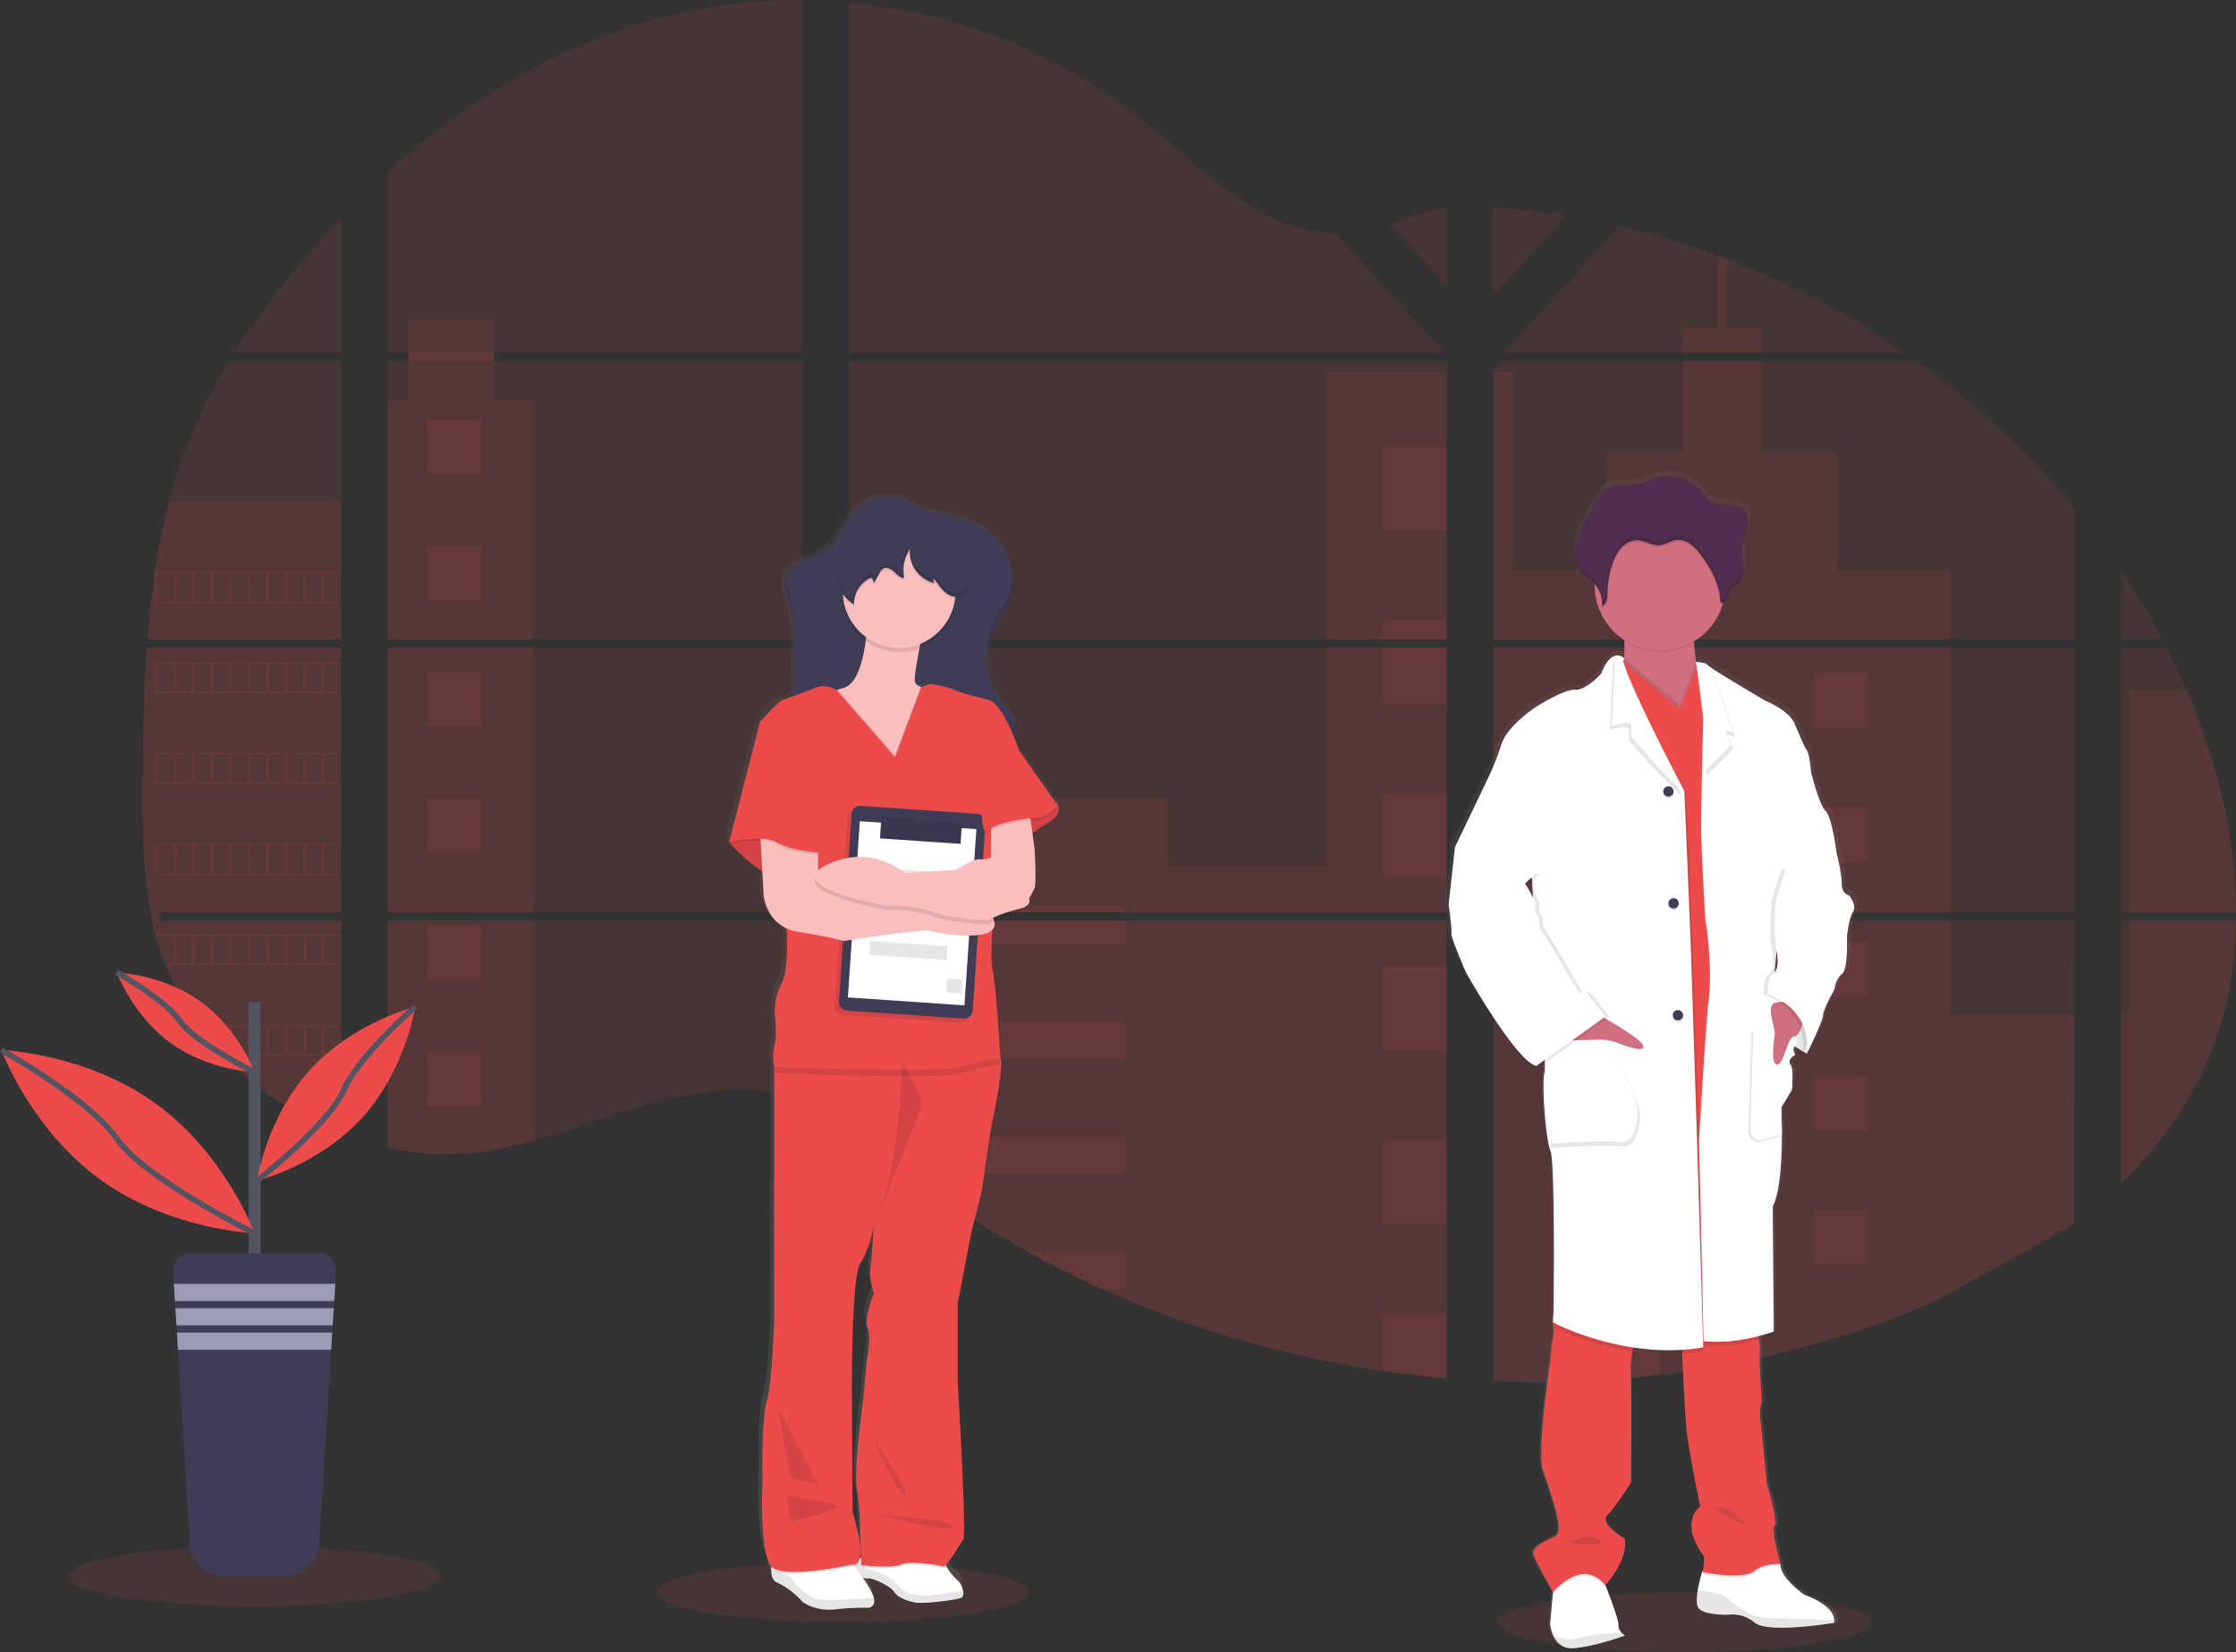 <svg xmlns="http://www.w3.org/2000/svg" xmlns:xlink="http://www.w3.org/1999/xlink" width="786.718" height="581.272" viewBox="0 0 786.718 581.272">
  <rect x="0" y="0" width="786.718" height="581.272" fill="#333333" stroke="none"/>
  <defs>
    <linearGradient id="linear-gradient" x1="0.5" y1="1" x2="0.5" gradientUnits="objectBoundingBox">
      <stop offset="0" stop-color="gray" stop-opacity="0.251"/>
      <stop offset="0.54" stop-color="gray" stop-opacity="0.122"/>
      <stop offset="1" stop-color="gray" stop-opacity="0.102"/>
    </linearGradient>
    <linearGradient id="linear-gradient-2" x1="0.5" y1="1" x2="0.5" y2="0" xlink:href="#linear-gradient"/>
  </defs>
  <g id="Group_30" data-name="Group 30" transform="translate(-990.282 -362.595)">
    <g id="undraw_doctors_hwty" transform="translate(990.277 362.592)">
      <path id="Path_151" data-name="Path 151" d="M91.685,356.76h68.362v93.186H96.683c-.162.963-.323,1.92-.505,2.883h63.869v75.139a.96.96,0,0,1-.317-.121q-2.695-1.071-5.389-2.27c-.384-.175-.761-.357-1.152-.525q-2.695-1.273-5.389-2.695c-.626-.33-1.253-.674-1.866-1.024a112.117,112.117,0,0,1-26.879-20.924c-.236-.222-.451-.465-.674-.674-1.091-1.186-2.162-2.385-3.2-3.611-.391-.451-.768-.909-1.152-1.347-1.226-1.5-2.412-3.045-3.557-4.6-.175-.236-.337-.465-.505-.674a99.511,99.511,0,0,1-11.587-20.951c-.094-.222-.182-.465-.269-.674-.93-2.358-1.772-4.749-2.5-7.188-.31-1.017-.613-2.021-.869-3.079-.094-.3-.168-.613-.249-.916-3.786-14.921-4.224-30.429-4.224-45.862v-5.389q.081-9.451.222-18.883.054-2.425.1-4.871.141-6.191.4-12.409c.04-1.145.094-2.3.155-3.436q.04-.99.1-1.981Q91.435,360.29,91.685,356.76Z" transform="translate(-40.044 -128.93)" fill="#ec4b4b" opacity="0.1"/>
      <path id="Path_152" data-name="Path 152" d="M175.682,179.785h-37.5a285.46,285.46,0,0,1,19.947-27.445c5.578-6.844,11.452-13.513,17.555-19.94Z" transform="translate(-55.68 -55.71)" fill="#ec4b4b" opacity="0.1"/>
      <path id="Path_153" data-name="Path 153" d="M160.837,207v98H92.69c0-.283.04-.573.067-.855.061-.775.121-1.543.189-2.317.067-.9.155-1.805.243-2.695s.175-1.967.283-2.944.2-1.967.3-2.944.216-1.954.337-2.924.229-1.954.364-2.924c.1-.8.2-1.61.317-2.418.155-1.138.317-2.277.485-3.409a3.243,3.243,0,0,1,.081-.512,235.059,235.059,0,0,1,5.012-24.6,182.161,182.161,0,0,1,8.454-24.925A187.185,187.185,0,0,1,121.543,207Z" transform="translate(-40.834 -80.056)" fill="#ec4b4b" opacity="0.1"/>
      <path id="Path_154" data-name="Path 154" d="M218.09,246.39v93.186H364.111V246.39Zm0,96.07v80.03c.835.168,1.657.337,2.486.478,1.112.216,2.23.411,3.368.579l.674.094c.445.074.9.135,1.347.189,1.125.162,2.25.283,3.368.391.525.054,1.071.094,1.6.141l1.3.094h0c.707.054,1.408.094,2.109.121.431,0,.862.034,1.3.047s.674,0,1.024,0h3.746c.579,0,1.159,0,1.731-.054h.034a10.3,10.3,0,0,0,1.206-.047,2.946,2.946,0,0,0,.344,0,8.124,8.124,0,0,0,1-.04,1.407,1.407,0,0,1,.229,0c.748-.047,1.5-.108,2.263-.175s1.482-.148,2.243-.229l1.529-.189a134.15,134.15,0,0,0,18.492-3.934c13.628-3.8,26.946-9.115,40.567-13,17.6-5.019,37.051-7.491,54.054-1.381V342.46ZM364.111,142.634V18.574a187.633,187.633,0,0,0-47.439,5.558C279.7,33.422,246.491,53.571,218.09,79.3v63.323h7.35V145.5h-7.35v98H364.111v-98H255.5v-2.883Zm187.6-41.908a60.45,60.45,0,0,1-26.475-7.693c-15.723-8.549-28.293-21.766-42.332-32.908C453.734,36.9,417.558,22.886,380.447,19.41V142.634H588.882l.519-.546Zm18.99-3.368,20.135,22.1V91.545c-6.777.856-12.678,2.843-20.135,5.787Zm20.135,345v-99.9H547.9c-.108-.424-.229-.856-.364-1.287.128.431.243.862.357,1.287H380.447V414.7c1.59,1.179,3.159,2.425,4.716,3.678h0q2.519,2.061,5.005,4.17l1.671,1.381c.8.674,1.617,1.347,2.425,1.987q2.432,1.96,4.9,3.88,1.233.97,2.479,1.906a338.234,338.234,0,0,0,41.524,27.155c3.247,1.812,6.528,3.557,9.829,5.261q3.294,1.7,6.635,3.328,5.012,2.445,10.1,4.716h0a370.913,370.913,0,0,0,98.353,28.644q11.3,1.664,22.709,2.627V442.349h.674ZM380.447,145.5v98H590.835v-98Zm0,100.873v93.2H590.835V246.39ZM607.165,91.41V122.6l25.693-28.206Q620.085,92.286,607.165,91.41Zm0,154.98v93.186H811.786V246.39Zm203.9,203.362.721-107.293H607.165V504.52a368.7,368.7,0,0,0,39.543-.478h.229q9.431-.606,18.775-1.725h.141a345.241,345.241,0,0,0,96.487-25.774M851.262,261.7q-1.165-2.695-2.391-5.389c-1.522-3.368-3.126-6.642-4.783-9.909H828.123v93.18h40.359C868.447,313.183,861.765,286.237,851.262,261.7Zm-23.14,80.764v92.29a132.064,132.064,0,0,0,27.889-37.617c8.32-17.171,12.126-35.751,12.442-54.68Zm0-123.224v24.251h14.47a263.489,263.489,0,0,0-14.47-24.251ZM689.35,109.7c-1.064-.411-2.136-.822-3.207-1.213A291.118,291.118,0,0,0,651.585,98.1l-39.328,43.154h0l-.768.829.505.546H751.966A299.036,299.036,0,0,0,689.35,109.7Zm66.725,35.8H610.034l-2.87,2.621v95.382H811.786V197.294a291.347,291.347,0,0,0-55.711-51.79Z" transform="translate(-81.758 -18.56)" fill="#ec4b4b" opacity="0.1"/>
      <path id="Path_155" data-name="Path 155" d="M160.837,280.39v48.564H92.69c0-.283.04-.573.067-.856.061-.775.121-1.543.189-2.317.067-.9.155-1.805.243-2.695s.175-1.967.283-2.944.2-1.967.3-2.944.216-1.954.337-2.924.229-1.954.364-2.924c.1-.8.2-1.61.317-2.418.155-1.138.317-2.277.485-3.409a3.243,3.243,0,0,1,.081-.512,235.059,235.059,0,0,1,5.012-24.6Z" transform="translate(-40.834 -104.007)" fill="#ec4b4b" opacity="0.1"/>
      <path id="Path_156" data-name="Path 156" d="M91.685,356.76h68.362v93.186H96.683c-.162.963-.323,1.92-.505,2.883h63.869v75.139a.96.96,0,0,1-.317-.121q-2.695-1.071-5.389-2.27c-.384-.175-.761-.357-1.152-.525q-2.695-1.273-5.389-2.695c-.626-.33-1.253-.674-1.866-1.024a112.117,112.117,0,0,1-26.879-20.924c-.236-.222-.451-.465-.674-.674-1.091-1.186-2.162-2.385-3.2-3.611-.391-.451-.768-.909-1.152-1.347-1.226-1.5-2.412-3.045-3.557-4.6-.175-.236-.337-.465-.505-.674a99.511,99.511,0,0,1-11.587-20.951c-.094-.222-.182-.465-.269-.674-.93-2.358-1.772-4.749-2.5-7.188-.31-1.017-.613-2.021-.869-3.079-.094-.3-.168-.613-.249-.916-3.786-14.921-4.224-30.429-4.224-45.862v-5.389q.081-9.451.222-18.883.054-2.425.1-4.871.141-6.191.4-12.409c.04-1.145.094-2.3.155-3.436q.04-.99.1-1.981Q91.435,360.29,91.685,356.76Z" transform="translate(-40.044 -128.93)" fill="#ec4b4b" opacity="0.1"/>
      <path id="Path_157" data-name="Path 157" d="M253.536,195.508v83.964H202.13V195.508h7.329V167.08h30.085v28.428Z" transform="translate(-65.805 -54.525)" fill="#ec4b4b" opacity="0.1"/>
      <rect id="Rectangle_51" data-name="Rectangle 51" width="51.4" height="93.186" transform="translate(136.325 227.823)" fill="#ec4b4b" opacity="0.1"/>
      <path id="Path_158" data-name="Path 158" d="M218.09,499.37h51.4v77.47A133.143,133.143,0,0,1,251,580.767c-.512.074-1.017.135-1.529.189-.754.088-1.5.168-2.25.236l-2.257.182h-.229l-1,.054h-.344c-.4,0-.8.047-1.206.054h-.034c-.579,0-1.152.041-1.731.054h-4.769a10.6,10.6,0,0,1-1.307-.054q-1.037-.04-2.1-.121h0l-1.3-.094c-.539-.04-1.078-.094-1.61-.148q-1.7-.148-3.368-.384l-1.347-.189-.674-.094c-1.125-.168-2.243-.357-3.368-.573-.835-.148-1.657-.317-2.486-.492Z" transform="translate(-81.758 -175.47)" fill="#ec4b4b" opacity="0.1"/>
      <rect id="Rectangle_52" data-name="Rectangle 52" width="42.386" height="93.873" transform="translate(466.684 131.067)" fill="#ec4b4b" opacity="0.1"/>
      <path id="Path_159" data-name="Path 159" d="M653.538,338.19v93.193H443.15v-40.2H555.212V414.9h55.933V338.19Z" transform="translate(-144.461 -110.367)" fill="#ec4b4b" opacity="0.1"/>
      <path id="Path_160" data-name="Path 160" d="M670.155,598.67a3.809,3.809,0,0,1-.674-.04v61.134q-11.391-.936-22.7-2.621a371.4,371.4,0,0,1-98.394-28.63q-13.561-6.117-26.569-13.332A339.468,339.468,0,0,1,480.3,588.026q-4.972-3.8-9.795-7.767c-2.23-1.846-4.439-3.732-6.689-5.558-1.549-1.26-3.119-2.506-4.716-3.692V498.747H626.543c-.121-.431-.229-.855-.35-1.287.128.431.249.856.357,1.287h42.938v99.876C669.711,598.629,669.933,598.649,670.155,598.67Z" transform="translate(-160.411 -174.847)" fill="#ec4b4b" opacity="0.1"/>
      <path id="Path_161" data-name="Path 161" d="M922.13,186.2H894.51v-8.582h12.375V152.05q1.61.593,3.207,1.213v24.353h12.032Z" transform="translate(-302.506 -62.123)" fill="#ec4b4b" opacity="0.1"/>
      <path id="Path_162" data-name="Path 162" d="M956.417,305H820.811a.087.087,0,0,0,.04,0h-25.2V211.129h7.127v69.386h32.565V239.423h26.912V207h27.62v32.443h26.9v41.093h39.651Z" transform="translate(-270.244 -80.056)" fill="#ec4b4b" opacity="0.1"/>
      <path id="Path_163" data-name="Path 163" d="M795.65,356.76v93.186H956.424V356.76Zm204.393,202.87.229-73.765H956.424V452.857H795.65V614.89a368.7,368.7,0,0,0,39.543-.478h.229q9.431-.606,18.775-1.725h.141a345.239,345.239,0,0,0,96.487-25.774" transform="translate(-270.244 -128.93)" fill="#ec4b4b" opacity="0.1"/>
      <path id="Path_164" data-name="Path 164" d="M1126.479,499.37h37.5c-.323,18.923-4.123,37.509-12.442,54.674a132,132,0,0,1-27.889,37.624V532.386h2.829Z" transform="translate(-377.286 -175.47)" fill="#ec4b4b" opacity="0.1"/>
      <path id="Path_165" data-name="Path 165" d="M1165.379,457.361H1127.85V379.48h20.31C1158.663,404.021,1165.346,430.967,1165.379,457.361Z" transform="translate(-378.656 -136.344)" fill="#ec4b4b" opacity="0.1"/>
      <rect id="Rectangle_53" data-name="Rectangle 53" width="22.709" height="29.432" transform="translate(486.368 157.164)" fill="#ec4b4b" opacity="0.1"/>
      <rect id="Rectangle_54" data-name="Rectangle 54" width="22.709" height="6.777" transform="translate(486.368 218.17)" fill="#ec4b4b" opacity="0.1"/>
      <rect id="Rectangle_55" data-name="Rectangle 55" width="22.709" height="19.772" transform="translate(486.368 227.823)" fill="#ec4b4b" opacity="0.1"/>
      <rect id="Rectangle_56" data-name="Rectangle 56" width="22.709" height="29.432" transform="translate(486.368 279.176)" fill="#ec4b4b" opacity="0.1"/>
      <rect id="Rectangle_57" data-name="Rectangle 57" width="22.709" height="29.432" transform="translate(486.368 340.182)" fill="#ec4b4b" opacity="0.1"/>
      <path id="Path_166" data-name="Path 166" d="M760.409,636.688a3.271,3.271,0,0,1,.674.047,3.809,3.809,0,0,1-.674-.04v6.838H737.7V614.1h22.709Z" transform="translate(-251.332 -212.912)" fill="#ec4b4b" opacity="0.1"/>
      <path id="Path_167" data-name="Path 167" d="M760.409,704.65v22.729q-11.4-.936-22.709-2.62V704.65Z" transform="translate(-251.332 -242.463)" fill="#ec4b4b" opacity="0.1"/>
      <rect id="Rectangle_58" data-name="Rectangle 58" width="97.323" height="2.162" transform="translate(298.689 318.854)" fill="#ec4b4b" opacity="0.1"/>
      <rect id="Rectangle_59" data-name="Rectangle 59" width="97.323" height="8.286" transform="translate(298.689 323.893)" fill="#ec4b4b" opacity="0.1"/>
      <rect id="Rectangle_60" data-name="Rectangle 60" width="97.323" height="13.325" transform="translate(298.689 359.341)" fill="#ec4b4b" opacity="0.1"/>
      <path id="Path_168" data-name="Path 168" d="M558.707,612.08V625.4H482.584q-4.972-3.786-9.795-7.774c-2.236-1.839-4.446-3.725-6.689-5.551Z" transform="translate(-162.696 -212.253)" fill="#ec4b4b" opacity="0.1"/>
      <path id="Path_169" data-name="Path 169" d="M586.805,672.17v13.359h-8.037q-13.56-6.117-26.569-13.332Z" transform="translate(-190.794 -231.863)" fill="#ec4b4b" opacity="0.1"/>
      <rect id="Rectangle_61" data-name="Rectangle 61" width="19.159" height="19.159" transform="translate(564.95 236.857)" fill="#ec4b4b" opacity="0.1"/>
      <rect id="Rectangle_62" data-name="Rectangle 62" width="19.159" height="19.159" transform="translate(150.128 147.591)" fill="#ec4b4b" opacity="0.1"/>
      <rect id="Rectangle_63" data-name="Rectangle 63" width="19.159" height="19.159" transform="translate(150.128 192.093)" fill="#ec4b4b" opacity="0.1"/>
      <rect id="Rectangle_64" data-name="Rectangle 64" width="19.159" height="19.159" transform="translate(150.128 236.594)" fill="#ec4b4b" opacity="0.1"/>
      <rect id="Rectangle_65" data-name="Rectangle 65" width="19.159" height="19.159" transform="translate(150.128 281.089)" fill="#ec4b4b" opacity="0.1"/>
      <rect id="Rectangle_66" data-name="Rectangle 66" width="19.159" height="19.159" transform="translate(150.128 325.591)" fill="#ec4b4b" opacity="0.1"/>
      <rect id="Rectangle_67" data-name="Rectangle 67" width="19.159" height="19.159" transform="translate(150.128 370.092)" fill="#ec4b4b" opacity="0.1"/>
      <rect id="Rectangle_68" data-name="Rectangle 68" width="19.159" height="19.159" transform="translate(638.088 236.857)" fill="#ec4b4b" opacity="0.1"/>
      <rect id="Rectangle_69" data-name="Rectangle 69" width="19.159" height="19.159" transform="translate(564.95 284.114)" fill="#ec4b4b" opacity="0.1"/>
      <rect id="Rectangle_70" data-name="Rectangle 70" width="19.159" height="19.159" transform="translate(638.088 284.114)" fill="#ec4b4b" opacity="0.1"/>
      <rect id="Rectangle_71" data-name="Rectangle 71" width="19.159" height="19.159" transform="translate(564.95 331.364)" fill="#ec4b4b" opacity="0.1"/>
      <rect id="Rectangle_72" data-name="Rectangle 72" width="19.159" height="19.159" transform="translate(638.088 331.364)" fill="#ec4b4b" opacity="0.1"/>
      <rect id="Rectangle_73" data-name="Rectangle 73" width="19.159" height="19.159" transform="translate(564.95 378.62)" fill="#ec4b4b" opacity="0.1"/>
      <rect id="Rectangle_74" data-name="Rectangle 74" width="19.159" height="19.159" transform="translate(638.088 378.62)" fill="#ec4b4b" opacity="0.1"/>
      <rect id="Rectangle_75" data-name="Rectangle 75" width="19.159" height="19.159" transform="translate(564.95 425.877)" fill="#ec4b4b" opacity="0.1"/>
      <rect id="Rectangle_76" data-name="Rectangle 76" width="19.159" height="19.159" transform="translate(638.088 425.877)" fill="#ec4b4b" opacity="0.1"/>
      <path id="Path_170" data-name="Path 170" d="M838.4,714.685V702.33h19.152v10.6Z" transform="translate(-273.45 -229.203)" fill="#ec4b4b" opacity="0.1"/>
      <path id="Path_171" data-name="Path 171" d="M96.53,316.91v10.96h65.56V316.91Zm6.528,10.273H97.668V317.6h5.389Zm6.528,0H104.2V317.6h5.389Zm6.514,0H110.71V317.6H116.1Zm6.528,0h-5.389V317.6h5.389Zm6.521,0h-5.389V317.6h5.389Zm6.528,0h-5.389V317.6h5.389Zm6.528,0h-5.389V317.6H142.2Zm6.521,0h-5.389V317.6h5.389Zm6.521,0h-5.389V317.6h5.389Zm6.528,0h-5.389V317.6h5.389Z" transform="translate(-42.087 -115.925)" fill="#ec4b4b" opacity="0.1"/>
      <path id="Path_172" data-name="Path 172" d="M96.53,364.27v10.96h65.56V364.27Zm6.528,10.273H97.668v-9.579h5.389Zm6.528,0H104.2v-9.579h5.389Zm6.514,0H110.71v-9.579H116.1Zm6.528,0h-5.389v-9.579h5.389Zm6.521,0h-5.389v-9.579h5.389Zm6.528,0h-5.389v-9.579h5.389Zm6.528,0h-5.389v-9.579H142.2Zm6.521,0h-5.389v-9.579h5.389Zm6.521,0h-5.389v-9.579h5.389Zm6.528,0h-5.389v-9.579h5.389Z" transform="translate(-42.087 -131.381)" fill="#ec4b4b" opacity="0.1"/>
      <path id="Path_173" data-name="Path 173" d="M96.53,411.64v10.954h65.56V411.64Zm6.528,10.26H97.668V412.32h5.389Zm6.528,0H104.2V412.32h5.389Zm6.514,0H110.71V412.32H116.1Zm6.528,0h-5.389V412.32h5.389Zm6.521,0h-5.389V412.32h5.389Zm6.528,0h-5.389V412.32h5.389Zm6.528,0h-5.389V412.32H142.2Zm6.521,0h-5.389V412.32h5.389Zm6.521,0h-5.389V412.32h5.389Zm6.528,0h-5.389V412.32h5.389Z" transform="translate(-42.087 -146.84)" fill="#ec4b4b" opacity="0.1"/>
      <path id="Path_174" data-name="Path 174" d="M96.53,459v10.954h65.56V459Zm6.528,10.266H97.668v-9.593h5.389Zm6.528,0H104.2v-9.593h5.389Zm6.514,0H110.71v-9.593H116.1Zm6.528,0h-5.389v-9.593h5.389Zm6.521,0h-5.389v-9.593h5.389Zm6.528,0h-5.389v-9.593h5.389Zm6.528,0h-5.389v-9.593H142.2Zm6.521,0h-5.389v-9.593h5.389Zm6.521,0h-5.389v-9.593h5.389Zm6.528,0h-5.389v-9.593h5.389Z" transform="translate(-42.087 -162.296)" fill="#ec4b4b" opacity="0.1"/>
      <path id="Path_175" data-name="Path 175" d="M97,506.34c.256,1.037.559,2.061.869,3.079v-2.385h5.389v9.573h-2.89c.081.229.168.465.263.674H162.27V506.34Zm12.8,10.266H104.41v-9.573H109.8Zm6.514,0h-5.389v-9.573h5.389Zm6.528,0h-5.389v-9.573h5.389Zm6.521,0h-5.389v-9.573h5.389Zm6.528,0H130.5v-9.573h5.389Zm6.528,0h-5.389v-9.573h5.389Zm6.521,0h-5.389v-9.573h5.389Zm6.521,0H150.07v-9.573h5.389Zm6.528,0H156.6v-9.573h5.389Z" transform="translate(-42.241 -177.745)" fill="#ec4b4b" opacity="0.1"/>
      <path id="Path_176" data-name="Path 176" d="M119.54,553.7c.175.216.337.458.505.674h3.564v4.6l1.152,1.347v-5.975h5.389v9.66h-2.216c.216.222.424.458.674.674h40.978V553.7Zm17.151,10.307H131.3v-9.62h5.389Zm6.528,0H137.83v-9.62h5.389Zm6.528,0h-5.389v-9.62h5.389Zm6.521,0h-5.389v-9.62h5.389Zm6.521,0H157.4v-9.62h5.389Zm6.528,0h-5.389v-9.62h5.389Z" transform="translate(-49.596 -193.201)" fill="#ec4b4b" opacity="0.1"/>
      <path id="Path_177" data-name="Path 177" d="M172.93,601.06c.62.35,1.246.674,1.873,1.017v-.337h5.389v3.038c.391.168.761.35,1.145.525v-3.564h5.389v5.834a2.2,2.2,0,0,0,.317.115V601.06Z" transform="translate(-67.02 -208.657)" fill="#ec4b4b" opacity="0.1"/>
      <path id="Path_178" data-name="Path 178" d="M635.886,303.606Zm-41.5,198.828Zm-43.3-101.162c.128.431.242.862.357,1.287h0C551.349,402.134,551.228,401.7,551.093,401.272Zm84.793-97.666ZM229,202.733v2.87h30.092V202.72Zm365.4,299.7Zm-43.3-101.162c.128.431.242.862.357,1.287h0C551.349,402.134,551.228,401.7,551.093,401.272Zm84.793-97.666Zm-41.5,198.828Zm-43.3-101.162c.128.431.242.862.357,1.287h0C551.349,402.134,551.228,401.7,551.093,401.272Z" transform="translate(-85.318 -78.659)" fill="#ec4b4b" opacity="0.1"/>
      <ellipse id="Ellipse_27" data-name="Ellipse 27" cx="65.641" cy="10.543" rx="65.641" ry="10.543" transform="translate(526.949 560.19)" fill="#ec4b4b" opacity="0.1"/>
      <ellipse id="Ellipse_28" data-name="Ellipse 28" cx="65.641" cy="10.543" rx="65.641" ry="10.543" transform="translate(230.906 549.647)" fill="#ec4b4b" opacity="0.1"/>
      <path id="Path_179" data-name="Path 179" d="M511.4,384.131a.356.356,0,0,0-.1-.175c-1-.99-13.8-19.091-13.8-19.091s-.674-2.021-1.765-4.648a4.621,4.621,0,0,0,.775-1.516,5.211,5.211,0,0,0,.128-.707c0-.074.054-.135.074-.209a5.113,5.113,0,0,0-.067-2.775,4.808,4.808,0,0,1-.276.674,11.265,11.265,0,0,0-1.01-2.25c-1.7-2.924-4.123-5.389-5.908-8.239A22.291,22.291,0,0,1,486.4,330.4c0,.263,0,.532,0,.795a23.066,23.066,0,0,1,.4-3.031,21.032,21.032,0,0,1,1.125-3.328c1.6-3.671,4.2-6.871,5.773-10.556a20.007,20.007,0,0,0,1.2-3.86,21.623,21.623,0,0,0,.6-6.77,10.777,10.777,0,0,1-.168,1.61,21.927,21.927,0,0,0-6.191-14.6c-5.5-5.531-13.406-7.68-20.964-8.811a19.206,19.206,0,0,1-8.825-3.368,15.341,15.341,0,0,0-10.051-1.92,16.578,16.578,0,0,0-10.233,5.059c-3.591,3.948-5.147,9.539-9.337,12.867-2.54,2.021-5.76,2.964-8.717,4.338s-5.753,3.368-6.7,6.319v.108l-.04.108c-.984,3.49.916,7.04,1.906,10.522a42.632,42.632,0,0,1,1.152,11.135c.074,4.554.141,9.115.067,13.675-.034,1.792-.094,3.6-.229,5.389a28.232,28.232,0,0,0-4.628,1.859c-1.509.983-7.154,7.08-7.154,7.08L394.35,397.207l.148.168-.148.573.559-.128a56.838,56.838,0,0,0,11.27,9.472l.472,8.272s.566,8.3,8.2,11.728c.175,2.876.721,14.558-1.805,19.186a21.558,21.558,0,0,0-2.385,10.967s.883,7.02-.121,10.711a17.515,17.515,0,0,0-.128,7.518h0v2.216c0,7.471.088,31.412,0,34.121-.128,3.2,0,50.524,0,50.524s-.626,23.652-2.634,30.058-1.5,27.62-1.5,27.62-1.26,25.269,3.193,30.254c0,.222-.04.451-.047.674v.317c-.054,1.92.317,3.961,1.967,4.588a28.186,28.186,0,0,1,8.663,6.285c.842,1.112,5.74,3.88,12.126,3.139a91.3,91.3,0,0,1,12.052-.552h0s2.519-.458,1.7-3.591h0c-.525-1.954-2.493-4.958-3.894-6.932.256.067.505.121.741.168l.242.047h.189a2.573,2.573,0,0,0,.31,0h.135a2.317,2.317,0,0,0,.377,0h0c1.691-.162,8,2.775,9.121,4.716s5.093,3.415,8.084,3.786a57.429,57.429,0,0,0,10.031-.633,36.93,36.93,0,0,0,5.618-1.024c.889-.337,1.078-1.415.822-2.627h0a6.838,6.838,0,0,0-2.331-3.934,18.92,18.92,0,0,1-3.6-4.486l-.283-.451c1.879-1.792,5.275-7.653,6.305-8.865,1.253-1.475-2.021-55.428-2.021-55.428V558.614l5.019-25.6,3.51-13.547,3.011-20.452s5.268-23.888,3.644-26.232h0c0-.047-1.347-24.642-2.762-30.55-.613-2.634-.458-8.562-.094-14.329a2.829,2.829,0,0,0,.674-2.951,6.127,6.127,0,0,0-.391-1v-.31a46.386,46.386,0,0,1,9.074-3.085c5.019-.984,3.766-3.57,3.766-3.57s1.132-2.216,1.879-3.57.128-13.3,0-14.288c-.047-.4-.357-2.594-.714-5.086,1.61-1.145,3.705-2.567,5.989-3.914C512.731,387.553,511.754,384.838,511.4,384.131ZM445.918,554.922s-3.766,9.606-2.257,12.065-.249,11.587-.249,11.587l-1.26,13.547s-3.51,25.127-2.257,31.035c.984,4.635,1.347,18.478,1.462,24.251h0a1.709,1.709,0,0,0-.249.121l-.168.088c.579-2.27.337-6.865-2.54-16.107l-.243-38.176s-.445-44.1,3.038-49.028,4.716-13.3,4.716-13.3-.754,12.079-1.246,15.278S445.918,554.922,445.918,554.922Zm-7.013,94.891c-.034.081-.074.162-.1.236l-.189-.243A1.969,1.969,0,0,0,438.905,649.813Z" transform="translate(-139.28 -102.712)" fill="url(#linear-gradient)"/>
      <path id="Path_180" data-name="Path 180" d="M499.128,845.963c-1.947.748-12.5,2.021-15.454,1.664s-6.858-1.852-7.969-3.806-7.343-4.9-9.013-4.716a6.059,6.059,0,0,1-2.021-.283,24.875,24.875,0,0,1-3.368-1.293,6.25,6.25,0,0,1,.074-2.56,4.1,4.1,0,0,1,.148-.5,4.453,4.453,0,0,1,2.263-2.52l.243-.114a6.855,6.855,0,0,1,1.455-.445c5.295-1.017,27.141,1.024,27.141,1.024s.613,1.1,1.455,2.459a18.8,18.8,0,0,0,3.557,4.514,6.9,6.9,0,0,1,2.3,3.961C500.193,844.542,500,845.633,499.128,845.963Z" transform="translate(-161.098 -283.732)" fill="#fff"/>
      <path id="Path_181" data-name="Path 181" d="M499.132,846.878c-1.947.748-12.5,2.021-15.447,1.664s-6.858-1.859-7.976-3.806-7.336-4.9-9.007-4.716-5.389-1.576-5.389-1.576a5.584,5.584,0,0,1,1.1-4.534l3.368,2.391s9.014,2.8,10.684,5.389,4.716,4.042,9.115,4.3c3.287.216,10.839-1.064,14.376-1.7C500.2,845.456,500.015,846.548,499.132,846.878Z" transform="translate(-161.102 -284.647)" opacity="0.1"/>
      <path id="Path_182" data-name="Path 182" d="M452.966,849.517a89.671,89.671,0,0,0-11.9.559c-6.326.741-11.156-2.021-12-3.159a28.108,28.108,0,0,0-8.549-6.332c-1.637-.633-2.021-2.695-1.947-4.621v-.317a18.86,18.86,0,0,1,.539-3.617l26.212-.559,2.27,3.079.35.472,1.381,1.879s.627.822,1.448,2.021c1.388,2.021,3.328,5.005,3.846,6.979h0C455.452,849.059,452.966,849.517,452.966,849.517Z" transform="translate(-147.183 -283.85)" fill="#fff"/>
      <path id="Path_183" data-name="Path 183" d="M452.966,851.7a89.682,89.682,0,0,0-11.9.559c-6.319.741-11.156-2.021-11.991-3.159a27.32,27.32,0,0,0-8.555-6.319c-1.637-.633-2.021-2.695-1.947-4.621,1.873.438,5.807,1.556,7.35,3.5,2.021,2.6,5.638,6.972,10.778,7.248,4.15.222,14.254-.519,17.96-.815C455.458,851.242,452.966,851.7,452.966,851.7Z" transform="translate(-147.183 -286.034)" opacity="0.1"/>
      <path id="Path_184" data-name="Path 184" d="M449.835,832.036c-.3,2.25-1.24,2.856-1.913,2.991a1.3,1.3,0,0,1-.5,0,1.64,1.64,0,0,1-.263-.04s-23.537,5.2-28.293.99a3.3,3.3,0,0,1-.337-.35,18.868,18.868,0,0,1,.539-3.617l26.212-.559,2.27,3.079a4.453,4.453,0,0,1,2.263-2.519Z" transform="translate(-147.171 -283.844)" opacity="0.1"/>
      <path id="Path_185" data-name="Path 185" d="M495.432,834.819c-.525.579-.963.909-1.24.795-1.24-.5-11.4-2.23-14.625-.741s-14.147.242-14.147.242,0-1.293-.061-3.368a6.856,6.856,0,0,1,1.455-.445c5.295-1.017,27.141,1.024,27.141,1.024S494.6,833.458,495.432,834.819Z" transform="translate(-162.454 -283.703)" opacity="0.1"/>
      <path id="Path_186" data-name="Path 186" d="M493.956,593.64l-2.978,20.573-3.463,13.635-4.958,25.774V680.9s3.22,54.283,1.981,55.765-5.948,9.923-7.188,9.431-11.4-2.23-14.625-.748-14.147.249-14.147.249-.249-21.065-1.489-27.013,2.23-31.23,2.23-31.23l1.24-13.628s1.738-9.175.249-11.654,2.23-12.126,2.23-12.126-1.731-5.463-1.233-8.683,1.233-15.366,1.233-15.366-1.233,8.434-4.675,13.385-3,49.325-3,49.325l.242,38.4c6.2,20.331,0,18.344,0,18.344s-23.537,5.207-28.293.99-3.4-30.759-3.4-30.759-.492-21.314,1.489-27.755,2.607-30.24,2.607-30.24-.128-47.593,0-50.807c.094-2.695,0-26.818,0-34.356V570.2l2.843-7.06,33.683-4.217h16.114s24.251,5.7,26.757,8.158a.559.559,0,0,1,.135.148C499.163,569.6,493.956,593.64,493.956,593.64Z" transform="translate(-145.606 -194.904)" fill="#ec4b4b"/>
      <path id="Path_187" data-name="Path 187" d="M472.11,770.88s7.41,17.845,10.906,19.084S472.11,770.88,472.11,770.88Z" transform="translate(-164.657 -264.077)" opacity="0.1"/>
      <path id="Path_188" data-name="Path 188" d="M476.18,809.88s25.019,1.24,24.77,3.968S476.18,809.88,476.18,809.88Z" transform="translate(-165.985 -276.805)" opacity="0.1"/>
      <path id="Path_189" data-name="Path 189" d="M426.49,799.29c.99.936,19.085,2.695,17.6,4.406s-16.107,5.039-16.107,5.039Z" transform="translate(-149.769 -273.349)" opacity="0.1"/>
      <path id="Path_190" data-name="Path 190" d="M422.08,753.59c0,.741,3.719,23.793,4.716,24.784s9.168,1.98,9.168,1.98Z" transform="translate(-148.33 -258.434)" opacity="0.1"/>
      <path id="Path_191" data-name="Path 191" d="M449.559,283.307c-3.55,3.968-5.086,9.593-9.222,12.948-2.513,2.021-5.692,2.984-8.616,4.359s-5.82,3.469-6.689,6.582c-.97,3.5.9,7.08,1.886,10.583a43.815,43.815,0,0,1,1.138,11.2c.067,4.588.141,9.175.061,13.763-.121,7.147-.714,14.625-4.507,20.681,13.7,4.359,28.26,4.951,42.622,5.51a43,43,0,0,0,8.279-.209,71.08,71.08,0,0,0,7.053-1.785,54.079,54.079,0,0,1,14.052-1.8,23.6,23.6,0,0,0,6.171-.411,6.089,6.089,0,0,0,4.453-3.914,7.271,7.271,0,0,0-1.138-5.308c-1.671-2.937-4.042-5.389-5.834-8.286a22.77,22.77,0,0,1-1.462-20.472c1.59-3.7,4.15-6.918,5.713-10.623a22.405,22.405,0,0,0-4.513-23.766c-5.436-5.564-13.237-7.72-20.7-8.865a18.8,18.8,0,0,1-8.717-3.368,14.921,14.921,0,0,0-9.93-1.927,16.208,16.208,0,0,0-10.1,5.106Z" transform="translate(-148.829 -103.246)" fill="#3f3d56"/>
      <g id="Group_20" data-name="Group 20" transform="translate(275.05 202.198)" opacity="0.1">
        <path id="Path_192" data-name="Path 192" d="M533.2,336.131a22.413,22.413,0,0,0-1.718,10.287,22.027,22.027,0,0,1,1.718-7.3c1.583-3.7,4.143-6.918,5.706-10.624a21.494,21.494,0,0,0,1.57-9.781,20.95,20.95,0,0,1-1.57,6.8C537.345,329.219,534.785,332.432,533.2,336.131Z" transform="translate(-459.066 -318.71)"/>
        <path id="Path_193" data-name="Path 193" d="M428.919,342.046c.04,2.641.081,5.288.088,7.929q0-5.457-.088-10.9a43.717,43.717,0,0,0-1.138-11.21,55.511,55.511,0,0,1-2.021-6.966c-.6,3.3,1.1,6.649,2.021,9.943A43.516,43.516,0,0,1,428.919,342.046Z" transform="translate(-424.54 -319.425)"/>
        <path id="Path_194" data-name="Path 194" d="M502.147,399.179a22.78,22.78,0,0,1-6.164.411,54.041,54.041,0,0,0-14.046,1.765,71.544,71.544,0,0,1-7.053,1.778,42.561,42.561,0,0,1-8.286.216c-13.877-.546-27.95-1.132-41.241-5.1a22.866,22.866,0,0,1-1.347,2.56c13.7,4.352,28.26,4.951,42.615,5.51a42.557,42.557,0,0,0,8.286-.216,69.661,69.661,0,0,0,7.026-1.772,54.042,54.042,0,0,1,14.019-1.785,23.257,23.257,0,0,0,6.164-.418,6.093,6.093,0,0,0,4.453-3.907,5.347,5.347,0,0,0-.067-2.8A6.289,6.289,0,0,1,502.147,399.179Z" transform="translate(-424.01 -343.744)"/>
      </g>
      <path id="Path_195" data-name="Path 195" d="M488.044,369.948c-.5,1.118-2.6,10.778-3.1,11.769s-3.22,16.841-3.469,17.731-17.939-3.719-17.939-3.719l-10.65-8.926L441.939,375.91s-.323-9.829,7.74-12.981a12.3,12.3,0,0,1,1.684-.525c9.781-2.351,8.8-32.093,8.8-32.093l20.075,8.67s-3.719,17.353-3.591,20.7c.034,1.125.916,1.826,2.068,2.25a16.35,16.35,0,0,0,5.484.593S488.542,368.836,488.044,369.948Z" transform="translate(-154.81 -120.298)" fill="#fbbebe"/>
      <path id="Path_196" data-name="Path 196" d="M550.882,436.812l2.849.748s2.109,3.207-2.849,6.191a85.88,85.88,0,0,0-9.047,6.326l-14.652,4.46-2.823-8.859,13.635-10.347Z" transform="translate(-181.709 -154.571)" fill="#ec4b4b"/>
      <path id="Path_197" data-name="Path 197" d="M550.882,436.812l2.849.748s2.109,3.207-2.849,6.191a85.88,85.88,0,0,0-9.047,6.326l-14.652,4.46-2.823-8.859,13.635-10.347Z" transform="translate(-181.709 -154.571)" opacity="0.1"/>
      <path id="Path_198" data-name="Path 198" d="M402.239,449.45l-5.7,5.578s10.28,11.9,18.189,12.638,13.008-9.047,13.008-9.047l-6.844-10.778Z" transform="translate(-139.995 -158.654)" fill="#ec4b4b"/>
      <path id="Path_199" data-name="Path 199" d="M402.239,449.45l-5.7,5.578s10.28,11.9,18.189,12.638,13.008-9.047,13.008-9.047l-6.844-10.778Z" transform="translate(-139.995 -158.654)" opacity="0.1"/>
      <circle id="Ellipse_29" data-name="Ellipse 29" cx="19.826" cy="19.826" r="19.826" transform="translate(296.553 189.796)" opacity="0.1"/>
      <circle id="Ellipse_30" data-name="Ellipse 30" cx="19.826" cy="19.826" r="19.826" transform="translate(296.553 188.307)" fill="#fbbebe"/>
      <path id="Path_200" data-name="Path 200" d="M499.622,569.486a63.993,63.993,0,0,0-13.264,2.971c-7.41,2.466-65.479.04-66.287,0v-2.23l2.843-7.06L456.6,558.95h16.114s24.251,5.7,26.757,8.158C499.568,568.59,499.622,569.486,499.622,569.486Z" transform="translate(-147.674 -194.914)" opacity="0.1"/>
      <path id="Path_201" data-name="Path 201" d="M488.044,385.266c-.5,1.118-2.6,10.778-3.1,11.769s-3.22,16.841-3.469,17.73-17.939-3.719-17.939-3.719l-10.65-8.926-10.947-10.893s-.323-9.829,7.74-12.981L469.7,401.266l9.013-24.016a16.351,16.351,0,0,0,5.484.593S488.542,384.155,488.044,385.266Z" transform="translate(-154.81 -135.617)" opacity="0.1"/>
      <path id="Path_202" data-name="Path 202" d="M460.156,401.507,439.663,377.93a8.589,8.589,0,0,0-8.131-.6c-4.588,1.987-10.287,3.6-11.776,4.588s-7.067,7.121-7.067,7.121L429.3,432.5l-7.316,28.623s1.118,14.625-1.731,19.954A21.9,21.9,0,0,0,417.9,492.1s.869,7.067-.121,10.779a17.954,17.954,0,0,0-.128,7.558s58.87,2.479,66.3,0a63.444,63.444,0,0,1,13.264-2.971s-1.347-24.79-2.695-30.739,1.118-28.623,1.118-28.623l-1.61-24.292,9.66-24.925S498.453,382.908,493,381.3c0,0-9.909-2.358-12.018-3.469s-8.306-2.109-8.306-2.109l-3.254,1.091Z" transform="translate(-145.265 -135.117)" fill="#ec4b4b"/>
      <rect id="Rectangle_77" data-name="Rectangle 77" width="47.183" height="72.202" rx="2.94" transform="translate(298.385 284.809) rotate(3.89)" opacity="0.1"/>
      <rect id="Rectangle_78" data-name="Rectangle 78" width="47.183" height="72.202" rx="2.94" transform="translate(299.87 283.33) rotate(3.89)" fill="#3f3d56"/>
      <rect id="Rectangle_79" data-name="Rectangle 79" width="41.106" height="62.124" transform="translate(302.533 288.945) rotate(3.89)" fill="#fff"/>
      <rect id="Rectangle_80" data-name="Rectangle 80" width="33.583" height="9.36" transform="translate(306.365 305.208) rotate(4.004)" opacity="0.1"/>
      <rect id="Rectangle_81" data-name="Rectangle 81" width="5.329" height="4.877" transform="translate(333.339 344.297) rotate(3.89)" opacity="0.1"/>
      <rect id="Rectangle_82" data-name="Rectangle 82" width="27.276" height="4.877" transform="translate(306.198 331.064) rotate(3.89)" opacity="0.1"/>
      <rect id="Rectangle_83" data-name="Rectangle 83" width="28.401" height="7.498" transform="translate(310.133 287.489) rotate(3.89)" fill="#3f3d56"/>
      <rect id="Rectangle_84" data-name="Rectangle 84" width="28.401" height="7.498" transform="translate(310.133 287.489) rotate(3.89)" opacity="0.1"/>
      <path id="Path_203" data-name="Path 203" d="M482.026,572.56s-.249,36.687-9.916,57.752c0,0,11.654-27.761,11.654-28.873s6.44-12.766,4.716-16.235S482.026,572.56,482.026,572.56Z" transform="translate(-164.657 -199.356)" opacity="0.1"/>
      <path id="Path_204" data-name="Path 204" d="M476.06,310.059a13.789,13.789,0,0,1,2.243-9.236,11.378,11.378,0,0,0,8.8,11.991,1.489,1.489,0,0,1-.424-1.63c1.381,1.563,2.439,3.415,4,4.79s3.907,2.2,5.746,1.219c2.5-1.347,2.526-4.9,1.879-7.659a35.973,35.973,0,0,0-8.279-15.811,10.953,10.953,0,0,0-8.69-4.419,21.378,21.378,0,0,0-11.23,1.758,29.847,29.847,0,0,0-5.389,3.766l-9.431,7.693a8.952,8.952,0,0,0-2.29,2.412,6.6,6.6,0,0,0-.714,2.526,13.614,13.614,0,0,0,6.346,12.847,10.044,10.044,0,0,1,6.016-9.431,2.614,2.614,0,0,1,.936,1.947l1.987-3.543a3.9,3.9,0,0,1,1.347-1.6c1.226-.674,2.755.121,3.8,1.071s2.061,2.135,3.463,2.284l.054-5.275" transform="translate(-158.165 -106.884)" opacity="0.1"/>
      <path id="Path_205" data-name="Path 205" d="M476.073,308.958a13.8,13.8,0,0,1,2.243-9.243,11.385,11.385,0,0,0,8.8,11.991,1.475,1.475,0,0,1-.424-1.624c1.381,1.563,2.439,3.409,4,4.79s3.907,2.2,5.746,1.213c2.5-1.347,2.526-4.9,1.879-7.653a35.973,35.973,0,0,0-8.279-15.811,13.25,13.25,0,0,0-4.628-3.6,13.472,13.472,0,0,0-4.042-.822,21.374,21.374,0,0,0-11.23,1.751,30.219,30.219,0,0,0-5.389,3.772l-9.431,7.693a8.858,8.858,0,0,0-2.29,2.412,6.567,6.567,0,0,0-.714,2.526,13.608,13.608,0,0,0,6.346,12.84,10.058,10.058,0,0,1,6.016-9.431,2.634,2.634,0,0,1,.936,1.947l1.981-3.53a3.86,3.86,0,0,1,1.347-1.6c1.226-.674,2.755.121,3.8,1.071s2.061,2.129,3.463,2.284l.054-5.281" transform="translate(-158.178 -106.525)" fill="#3f3d56"/>
      <path id="Path_206" data-name="Path 206" d="M472.557,486.127c-1.731-.876-30.361,3.591-30.361,3.591a163.851,163.851,0,0,0-16.114-3.22c-11.4-1.873-12.126-13.015-12.126-13.015l-1.246-22.3,3.847-3.368,16.478,10.778a53.23,53.23,0,0,1,0,6.433,9.071,9.071,0,0,0-.552,2.021.674.674,0,0,0,.552.606c1.118.283,16.356,2.748,16.356,2.748s35.32-2.418,44.124,9.478a8.945,8.945,0,0,1,1.556,2.937C497.253,490.944,474.127,486.9,472.557,486.127Z" transform="translate(-145.272 -158.644)" fill="#fbbebe"/>
      <path id="Path_207" data-name="Path 207" d="M504.416,492.2c-1.347.6-2.183,1.031-2.183,1.031s-12.638-.37-19.738-2.944-15.73-2.115-15.73-2.115-29.587-5.093-25-11.742a.674.674,0,0,0,.552.606c1.118.283,16.356,2.749,16.356,2.749s35.32-2.418,44.124,9.478A8.946,8.946,0,0,1,504.416,492.2Z" transform="translate(-154.597 -167.984)" opacity="0.1"/>
      <path id="Path_208" data-name="Path 208" d="M516.714,441.58s1.738,12.267,1.859,13.264.748,13.008,0,14.376-1.859,3.591-1.859,3.591,1.24,2.6-3.719,3.6a50.887,50.887,0,0,0-10.778,3.961s-12.644-.371-19.7-2.971-15.737-2.109-15.737-2.109-37.556-6.447-21.442-14.315,27.512,2.789,27.512,2.789l17.966-1.112s6.7-4.1,8.555-3.719a6.878,6.878,0,0,0,3.84-.62l.128-13.015Z" transform="translate(-154.607 -156.611)" fill="#fbbebe"/>
      <path id="Path_209" data-name="Path 209" d="M410.977,396.789l-3.6-.189-10.9,42.44s11.769-2.978,16.841,0,14.376,3.591,14.376,3.591L424.228,408.8Z" transform="translate(-139.975 -141.932)" opacity="0.1"/>
      <path id="Path_210" data-name="Path 210" d="M410.977,395.679l-3.6-.189-10.9,42.44s11.769-2.978,16.841,0,14.376,3.591,14.376,3.591l-3.469-33.831Z" transform="translate(-139.975 -141.569)" fill="#ec4b4b"/>
      <path id="Path_211" data-name="Path 211" d="M536.52,409.57l4.951,1.118s12.644,18.189,13.635,19.206-4.716,4.716-7.067,4.716-13.877,1.347-17.225,4.46-1.954-12.55-1.954-12.907,4.156-10.24,4.156-10.24Z" transform="translate(-183.083 -146.164)" opacity="0.1"/>
      <path id="Path_212" data-name="Path 212" d="M536.52,408.47l4.951,1.112s12.644,18.222,13.635,19.213-4.716,4.716-7.067,4.716-13.877,1.347-17.225,4.46-1.954-12.55-1.954-12.907,4.183-10.273,4.183-10.273Z" transform="translate(-183.083 -145.805)" fill="#ec4b4b"/>
      <g id="Group_21" data-name="Group 21" transform="translate(294.079 191.702)" opacity="0.1">
        <path id="Path_213" data-name="Path 213" d="M478.282,304.679a9.942,9.942,0,0,1,.034-1.549,13.791,13.791,0,0,0-2.075,5.086v1.88c0,1.091,0,2.189-.034,3.281h-.094v.505a2.68,2.68,0,0,0-.034-.519c-1.347-.216-2.311-1.347-3.314-2.25s-2.573-1.765-3.8-1.071a3.86,3.86,0,0,0-1.347,1.6l-2,3.53a2.607,2.607,0,0,0-.936-1.94,10.044,10.044,0,0,0-6.016,9.431,13.689,13.689,0,0,1-6.393-10.731,13.621,13.621,0,0,0,6.393,12.213,10.058,10.058,0,0,1,6.016-9.431,2.634,2.634,0,0,1,.936,1.947l1.981-3.53a3.86,3.86,0,0,1,1.347-1.6c1.226-.674,2.755.121,3.8,1.071s2.061,2.129,3.463,2.284q0-2.587.054-5.16A13.721,13.721,0,0,1,478.282,304.679Z" transform="translate(-452.256 -303.13)"/>
        <path id="Path_214" data-name="Path 214" d="M487.5,313.947c.034-.458.088-.916.155-1.347l.074-1.859a13.631,13.631,0,0,0-.229,3.207Z" transform="translate(-463.754 -305.614)"/>
        <path id="Path_215" data-name="Path 215" d="M513.085,324.522c-1.839.983-4.183.162-5.746-1.213s-2.621-3.227-4-4.79a1.489,1.489,0,0,0,.424,1.63,1.588,1.588,0,0,1-.391-.1c1.347,1.549,2.418,3.368,3.968,4.716s3.907,2.2,5.746,1.213,2.365-3.287,2.2-5.531A4.676,4.676,0,0,1,513.085,324.522Z" transform="translate(-468.897 -308.153)"/>
        <path id="Path_216" data-name="Path 216" d="M499.291,315.921a11.452,11.452,0,0,1-8.394-10.01,11.378,11.378,0,0,0,8.825,11.607A1.482,1.482,0,0,1,499.291,315.921Z" transform="translate(-464.858 -304.037)"/>
      </g>
      <path id="Path_217" data-name="Path 217" d="M914.062,412.4s-2.654-.371-2.654-4.231-1.9-11.088-1.9-11.088h0s-1.644-12.577-3.914-14.571-5.187-13.7-5.187-13.7-.5-6.353-1.516-7.72-2.392-4.716-4.419-9.492-10.462-8.05-10.462-8.05-15.285-8.865-19.617-11.755h0a6.691,6.691,0,0,1-1.1-.835c-.755-.984-4.042-1-4.042-1a66.6,66.6,0,0,1-.781-6.925v-.728a23.309,23.309,0,0,0,10.246-12.678c.081-.256.148-.519.222-.781a2.189,2.189,0,0,0,1.347-1.186,23.786,23.786,0,0,1,.882-2.695,9.987,9.987,0,0,1,2.492-2.183c2.142-1.826,2.695-4.891,2.594-7.673-.067-2.263-.431-4.54-.29-6.784a2.666,2.666,0,0,1,.04-.566c.04-.33.088-.674.148-1,.33-1.671,1.051-3.247,1.455-4.9a6.309,6.309,0,0,0-.5-4.951c-1.381-2.1-4.258-2.513-6.784-2.695-2.863-.242-5.389.067-7.255-2.311a25.4,25.4,0,0,0-2.883-3.476c-.377-.35-4.042-2.594-4.042-2.735a16.377,16.377,0,0,0-11.452-.883c-1.907.552-3.692,1.455-5.625,1.906-4.15.984-8.933-.081-12.463,2.3-1.967,1.347-3.146,3.5-4.251,5.578q-1.347,2.573-2.735,5.153a33.161,33.161,0,0,0-3.631,8.818,14.929,14.929,0,0,0-.249,2.068h0v1.071a3.7,3.7,0,0,0,.04.674,3.865,3.865,0,0,0,.047.418c.047.141.061.458.1.674s.121.6.2.889a1.365,1.365,0,0,0,.121.377c.04.128.148.451.236.674s.094.236.148.35a6.285,6.285,0,0,0,.344.674c.054.088.094.175.148.263a7.65,7.65,0,0,0,.62.9c1.435,1.8,3.564,2.944,5.133,4.628v.755a23.059,23.059,0,0,0,10.563,18.795c0,.256.034.519.047.781a38.456,38.456,0,0,1-.074,6,2.843,2.843,0,0,0-2.237-1,3.2,3.2,0,0,0-.862.074l-.061-.047h0v.061c-1.482.364-3.307,1.906-5.052,6.292,0,0-5.308,5.982-9.35,5.733s-14.275,6.231-14.275,6.231-9.983,6.474-12.126,13.076a91.417,91.417,0,0,1-4.3,10.967l-12.375,25.41h0l-2.27,20.21s1.26,8.966,1.01,10.341,5.18,13.7,5.18,13.7,17.939,31.513,25.269,33.13l.525-.364a4.583,4.583,0,0,0,.99.364l1.509-1.058a15.771,15.771,0,0,1-.121,3.55c-1,3.119.384,23.423,2.149,27.4s1.139,56.189,1.139,56.189l-.249,4.6a1.954,1.954,0,0,0,.061.4L807.9,564.9l.182.094a13.023,13.023,0,0,1-.182,4.392c-.633,2.021-.889,7.727-.889,7.727s-5.052,32.255-2.654,38.735,4.426,13.581,4.426,13.581,2.526,8.084.121,9.431-9.216,3.739-7.828,7.1c1.28,3.112,6.137,11.452,6.858,12.671l-.061.674-.99,10.731a13.474,13.474,0,0,0,1.139,4.1,7.043,7.043,0,0,0,7.2,4.5c.674-.047,1.448-.121,2.21-.222a95.733,95.733,0,0,0,16.363-4.264,6.448,6.448,0,0,1-1.273-1.058h0A3.7,3.7,0,0,1,831.4,670.4c.108-1.96-3.55-11.263-4.466-13.561l-.209-.512s8.34-8.724,6.952-16.444c0,0-9.229-5.389-6.191-8.353s8.468-11.452,8.468-11.452.249-31.763,0-36.5a39.341,39.341,0,0,1,.465-9.862c.1-.485.222-.963.35-1.442a86.05,86.05,0,0,0,12.705.963q2.331,0,4.716-.094,0,.674.061,1.455c.35,7.868,1,21.671,1.536,26.8.755,7.343,4.924,27.155,4.924,27.155s-7.956,5.1,1.388,17.69c0,0,0,4.554-.62,5.221h0a57.011,57.011,0,0,0-1.6,6.582c-.391,2.365-.552,4.769.081,6.009,1.516,2.977,10.61,2.735,10.61,2.735h0a1.434,1.434,0,0,1,.222-.034,12.981,12.981,0,0,1,9.626,2.9c3.456,2.775,16.565,1.563,23.672.674,2.782-.357,4.641-.674,4.641-.674a2.726,2.726,0,0,0,.094-.97h0c-.074-1.745-1.442-5.571-10.711-8.986,0,0-8.717-5.861-8.6-10.967h-1.2c.633-.02,1.078-.02,1.078-.02s-3.415-12.456-2.021-13.473-2.782-14.82-2.782-14.82-2.391-23.174-2.526-24.79a14.25,14.25,0,0,1,.633-4.109L882.07,578.8s-.121-4.224,0-5.6a26.3,26.3,0,0,0-.283-3.564c-.061-.471-.121-.963-.189-1.448,3.267-.829,5.389-1.59,5.389-1.59l-.377-44.225c2.775-5.389,3.287-17.219,3.274-25.6,0-5.389-.242-9.377-.242-9.377l3.793-6.191s.876-7.41-.512-9.034a1.555,1.555,0,0,1,.168-2.122,7.065,7.065,0,0,1,.842-.593,1.062,1.062,0,0,1-.087-.148,6.69,6.69,0,0,1,.842-.6s-1.347-2.088-.141-2.971c1.132.768,2.142,1.381,2.91,1.819-.054.492-.108.775-.108.775l.323-.674,1.192.674s5.942-11.836,5.814-13.574,4.042-9.094,4.042-9.094.505-3.867,2.782-5.484,1.765-13.332,1.765-13.332.633-6.1,2.149-8.589S914.062,412.4,914.062,412.4ZM800.377,407.2l.115,2.823c-.674-1.085-1.159-1.859-1.159-1.859Z" transform="translate(-262.036 -98.708)" fill="url(#linear-gradient-2)"/>
      <path id="Path_218" data-name="Path 218" d="M953.977,551.061l-1.455,6.2s-11.654-5.962-13.749-13.507,3.51-10.421,3.51-10.421l10.866,4.594Z" transform="translate(-316.798 -186.553)" fill="#fff"/>
      <path id="Path_219" data-name="Path 219" d="M953.977,551.061l-1.455,6.2s-11.654-5.962-13.749-13.507,3.51-10.421,3.51-10.421l10.866,4.594Z" transform="translate(-316.798 -186.553)" opacity="0.1"/>
      <path id="Path_220" data-name="Path 220" d="M851.7,860.888s-10.779,3.961-18.189,4.46c-3.934.263-6-2.149-7.067-4.473a13.672,13.672,0,0,1-1.118-4.042l.977-10.677.512-5.679,15.743-4.1,2.23,6.824.209.512c.889,2.284,4.487,11.54,4.379,13.473a3.7,3.7,0,0,0,1.1,2.694A6.257,6.257,0,0,0,851.7,860.888Z" transform="translate(-279.93 -285.453)" fill="#fff"/>
      <path id="Path_221" data-name="Path 221" d="M950.293,855.1a2.7,2.7,0,0,1-.094.97s-23.052,3.84-27.768,0a12.483,12.483,0,0,0-9.674-2.85s-8.919.242-10.408-2.695c-.62-1.233-.458-3.624-.074-5.975A57.3,57.3,0,0,1,903.838,838l.357-.283,2.122-1.7,24.844-.734h.189c-.121,5.079,8.427,10.906,8.427,10.906C948.879,849.555,950.219,853.361,950.293,855.1Z" transform="translate(-304.93 -285.094)" fill="#fff"/>
      <path id="Path_222" data-name="Path 222" d="M950.3,859.586a2.776,2.776,0,0,1-.1.97s-23.052,3.84-27.761,0a12.483,12.483,0,0,0-9.68-2.85s-8.926.242-10.415-2.695c-.613-1.233-.458-3.624-.074-5.982,3.436.343,8.859,1.2,10.987,3.247,3.22,3.1,8.677,6.2,12.018,6.447C927.913,858.886,943.615,859.384,950.3,859.586Z" transform="translate(-304.928 -289.581)" opacity="0.1"/>
      <path id="Path_223" data-name="Path 223" d="M852.245,872.261s-10.778,3.961-18.189,4.46c-3.934.263-6-2.149-7.067-4.473,2.749.923,6.555,1.886,8.555,1,2.371-1.058,10.778-1.731,15.494-2.021A6.125,6.125,0,0,0,852.245,872.261Z" transform="translate(-280.471 -296.826)" opacity="0.1"/>
      <path id="Path_224" data-name="Path 224" d="M879.538,379.286c-8.892-3.456-20.331-14.874-17.474-20.21a12.079,12.079,0,0,0,1.112-4.284,39.126,39.126,0,0,0,.081-6.063,83.269,83.269,0,0,0-1.192-9.869s27.761.626,26.144,4.716a15.171,15.171,0,0,0-.418,5.612c.135,2.324.465,4.972.815,7.2.478,3.052.97,5.389.97,5.389s-1.7,2.378-2.694,2.506S892.3,384.237,879.538,379.286Z" transform="translate(-291.772 -123.088)" fill="#cf6f80"/>
      <path id="Path_225" data-name="Path 225" d="M845.434,843.666l-.209.229c-8.3-10.037-18.337,2.479-18.337,2.479l-.148-.269.512-5.679L843,836.33l2.23,6.824Z" transform="translate(-280.39 -285.437)" opacity="0.1"/>
      <path id="Path_226" data-name="Path 226" d="M932.295,835.974s-6.063-.121-9.3,2.735-18.862.613-18.189,0a2.331,2.331,0,0,0,.35-1.031l2.122-1.7,24.844-.734C932.221,835.712,932.295,835.974,932.295,835.974Z" transform="translate(-305.861 -285.081)" opacity="0.1"/>
      <path id="Path_227" data-name="Path 227" d="M852.436,712.875a18.891,18.891,0,0,0-1.024,3.456,39.541,39.541,0,0,0-.465,9.808c.249,4.716,0,36.317,0,36.317s-5.329,8.427-8.306,11.4,6.063,8.306,6.063,8.306c1.347,7.686-6.817,16.363-6.817,16.363C833.587,788.485,823.55,801,823.55,801s-5.457-9.431-6.817-12.8,5.329-5.692,7.68-7.067-.121-9.431-.121-9.431-1.981-7.067-4.338-13.513,2.6-38.533,2.6-38.533a49.8,49.8,0,0,1,.869-7.693,13.035,13.035,0,0,0,.182-4.365c-.04-.492-.088-.9-.121-1.179s-.061-.4-.061-.4l.094-.162,3.368-6.278S854.053,708.92,852.436,712.875Z" transform="translate(-277.065 -240.805)" fill="#ec4b4b"/>
      <path id="Path_228" data-name="Path 228" d="M928.767,794.166s-6.063-.128-9.3,2.695-18.862.62-18.189,0,.613-5.2.613-5.2c-9.168-12.523-1.347-17.6-1.347-17.6s-4.089-19.7-4.83-27.013c-.519-5.1-1.159-18.862-1.5-26.656-.148-3.368-.236-5.692-.236-5.692l7.424-1.475.963-.189,18.067-3.631s.5,3.368.835,6.123a26.914,26.914,0,0,1,.276,3.55c-.115,1.347,0,5.571,0,5.571l.62,12.638a14.573,14.573,0,0,0-.62,4.089c.128,1.617,2.479,24.663,2.479,24.663s4.089,13.756,2.695,14.746S928.767,794.166,928.767,794.166Z" transform="translate(-302.333 -244.013)" fill="#ec4b4b"/>
      <path id="Path_229" data-name="Path 229" d="M888.425,343.606a15.17,15.17,0,0,0-.418,5.611,23.072,23.072,0,0,1-24.534-.458,83.271,83.271,0,0,0-1.192-9.869S890.041,339.517,888.425,343.606Z" transform="translate(-291.988 -123.098)" opacity="0.1"/>
      <path id="Path_230" data-name="Path 230" d="M894.671,312.642a23.047,23.047,0,1,1-46.091.552v-.552a23.052,23.052,0,1,1,46.1,0Z" transform="translate(-287.517 -107.009)" fill="#cf6f80"/>
      <path id="Path_231" data-name="Path 231" d="M879.538,387c-8.892-3.456-20.331-14.874-17.474-20.21a12.08,12.08,0,0,0,1.112-4.284l12.173,10.01,7.531,6.177,5.726-14.571c.478,3.052.97,5.389.97,5.389s-1.7,2.378-2.694,2.506S892.3,391.955,879.538,387Z" transform="translate(-291.772 -130.806)" opacity="0.1"/>
      <path id="Path_232" data-name="Path 232" d="M891.019,412.177,880.854,582.948l-13.257.869L833.26,484.8l5.632-117.559,1.192-24.838,15.265,12.537,7.531,6.177,5.894-15,10.96,9.552Z" transform="translate(-271.773 -111.741)" fill="#ec4b4b"/>
      <path id="Path_233" data-name="Path 233" d="M855.758,712.9a18.887,18.887,0,0,0-1.024,3.456,97.678,97.678,0,0,1-27.822-8.683l-.182-.094.061-1.085v-.566l3.368-6.278S857.374,708.946,855.758,712.9Z" transform="translate(-280.386 -240.831)" opacity="0.1"/>
      <path id="Path_234" data-name="Path 234" d="M901.606,721.416a68.229,68.229,0,0,1-7.45.856c-.148-3.368-.236-5.692-.236-5.692l7.464-1.509Z" transform="translate(-302.314 -245.864)" opacity="0.1"/>
      <path id="Path_235" data-name="Path 235" d="M925.373,715.523c-4.79,1.246-12.193,2.648-18.808,1.772l-.094-4.264,18.067-3.631S925.016,712.741,925.373,715.523Z" transform="translate(-306.409 -244.013)" opacity="0.1"/>
      <path id="Path_236" data-name="Path 236" d="M864.106,604.34c-27.62,4.716-52.915-8.8-52.915-8.8l.242-4.581s.627-51.932-1.112-55.913-3.092-24.144-2.108-27.222-3.591-49.561-3.591-49.561l-.741-18.862L776.74,428.369l12.126-25.282a91.341,91.341,0,0,0,4.217-10.913c2.109-6.568,11.9-13.015,11.9-13.015s10.037-6.44,14.005-6.2,9.168-5.7,9.168-5.7c3.84-9.788,7.316-5.389,7.316-5.389a8.661,8.661,0,0,1-.189,1.448c-1.347,10.745,21.786,44.7,22.116,45.3h0l2.23,53.663,2.23,67.911Z" transform="translate(-264.072 -130.277)" opacity="0.1"/>
      <path id="Path_237" data-name="Path 237" d="M863,604.34c-27.62,4.716-52.922-8.8-52.922-8.8l.249-4.581s.62-51.932-1.118-55.913-3.092-24.164-2.1-27.269-3.611-49.54-3.611-49.54l-.748-18.862L775.61,428.342l12.126-25.282a92.8,92.8,0,0,0,4.217-10.906c2.109-6.548,11.93-13,11.93-13s10.037-6.44,14-6.2,9.189-5.692,9.189-5.692c3.847-9.788,8.084-5.389,8.084-5.389,0,.472-.4.674-.189,1.448,2.964,10.421,21.045,44.7,21.375,45.3h0l2.23,53.663,2.183,67.945Z" transform="translate(-263.703 -130.277)" fill="#fff"/>
      <path id="Path_238" data-name="Path 238" d="M881.954,410.885c-2.971-1.24-18.707-19.206-18.707-19.206V387.59c-.573-1.347-3.981-.525-6.736.418L857.7,363.17l1.347,1.118C861.987,374.7,881.63,410.285,881.954,410.885Z" transform="translate(-290.105 -131.022)" opacity="0.1"/>
      <path id="Path_239" data-name="Path 239" d="M883.061,408.695c-2.978-1.246-18.714-19.206-18.714-19.206v-4.1c-.573-1.347-3.975-.525-6.736.418L858.775,361l1.347,1.112C863.094,372.513,882.731,408.088,883.061,408.695Z" transform="translate(-290.464 -130.314)" fill="#fff"/>
      <path id="Path_240" data-name="Path 240" d="M827.146,563.841c.37,0,19.206-1.981,19.206-1.981s11.4,22.433,10.657,27.883-2.1,10.287-6.689,9.431-24.69.674-24.69.674Z" transform="translate(-280.027 -195.864)" opacity="0.1"/>
      <path id="Path_241" data-name="Path 241" d="M826.036,561.631c.377,0,19.213-1.981,19.213-1.981s11.4,22.466,10.657,27.855-2.109,10.287-6.689,9.431-24.7.674-24.7.674Z" transform="translate(-279.665 -195.143)" fill="#fff"/>
      <path id="Path_242" data-name="Path 242" d="M842.85,547s17.286,9.3,17.656,12.126-8.8-1.24-10.778-1.738a25.689,25.689,0,0,0-3.968-.62l-13.21.357Z" transform="translate(-282.286 -191.014)" fill="#cf6f80"/>
      <circle id="Ellipse_31" data-name="Ellipse 31" cx="1.819" cy="1.819" r="1.819" transform="translate(585.2 277.384)" opacity="0.1"/>
      <circle id="Ellipse_32" data-name="Ellipse 32" cx="1.819" cy="1.819" r="1.819" transform="translate(585.2 276.643)" fill="#3f3d56"/>
      <circle id="Ellipse_33" data-name="Ellipse 33" cx="1.819" cy="1.819" r="1.819" transform="translate(588.548 356.121)" opacity="0.1"/>
      <circle id="Ellipse_34" data-name="Ellipse 34" cx="1.819" cy="1.819" r="1.819" transform="translate(588.548 355.373)" fill="#3f3d56"/>
      <circle id="Ellipse_35" data-name="Ellipse 35" cx="1.819" cy="1.819" r="1.819" transform="translate(587.019 316.752)" opacity="0.1"/>
      <circle id="Ellipse_36" data-name="Ellipse 36" cx="1.819" cy="1.819" r="1.819" transform="translate(587.019 316.011)" fill="#3f3d56"/>
      <path id="Path_243" data-name="Path 243" d="M935.6,496.927s1.24,1.859,0,2.695.121,2.978.121,2.978-3.092,1.805-1.731,3.442.5,8.987.5,8.987l-3.719,6.191s.222,3.968.236,9.33c0,8.367-.492,20.129-3.213,25.491l.364,44s-13.022,4.763-23.921,3.308l-1.617-70.6s2.358-40.035,3.227-47.715a79.913,79.913,0,0,0,.62-12.025s-.37-12.018-1.617-17.589c0,0-1.347-24.171-1.482-30.86-.061-3.2.108-12.537.3-21.415.209-9.707.445-18.862.445-18.862l-2.459-19.462s2.459-.243,3.2.741a7.1,7.1,0,0,0,1.078.829h0c4.251,2.87,19.246,11.695,19.246,11.695s8.3,3.3,10.287,8.03,3.368,8.084,4.331,9.431,1.489,7.68,1.489,7.68,2.856,11.654,5.086,13.628,3.833,14.5,3.833,14.5l-19.7,15.494s-1.731,25.774-2.1,26.771S935.6,496.927,935.6,496.927Z" transform="translate(-304.836 -131.551)" fill="#fff"/>
      <path id="Path_244" data-name="Path 244" d="M936.34,496.813s1.233,1.859,0,2.695.115,2.978.115,2.978-3.092,1.805-1.731,3.442.5,8.987.5,8.987l-3.705,6.191s.222,3.968.243,9.33c0,8.367-.492,20.129-3.213,25.491l.37,44s-13.022,4.763-23.921,3.308l-1.61-70.6s2.351-40.035,3.227-47.715a79.184,79.184,0,0,0,.613-12.025s-.371-12.018-1.61-17.589c0,0-1.347-24.171-1.489-30.86-.061-3.2.108-12.537.3-21.415.209-9.707.445-18.862.445-18.862L901.62,364.44s3.247,0,3.995,1a6.394,6.394,0,0,0,1.078.829h0c4.244,2.87,19.24,11.695,19.24,11.695s8.279,3.3,10.3,8.03,3.368,8.084,4.332,9.431,1.489,7.68,1.489,7.68,2.856,11.654,5.086,13.628,3.84,14.5,3.84,14.5l-19.7,15.494s-1.731,25.774-2.109,26.771S936.34,496.813,936.34,496.813Z" transform="translate(-304.827 -131.436)" fill="#fff"/>
      <path id="Path_245" data-name="Path 245" d="M913.1,390.6l1.785,5.187-9.37,9.431c.209-9.707.445-18.862.445-18.862L902.71,366.64s3.247,0,3.995,1a6.4,6.4,0,0,0,1.078.829h0l7.963,22.965Z" transform="translate(-305.182 -132.154)" opacity="0.1"/>
      <path id="Path_246" data-name="Path 246" d="M911.968,388.385l1.785,5.18L904.389,403c.2-9.707.445-18.862.445-18.862L901.58,364.41s3.254,0,3.995,1a6.739,6.739,0,0,0,1.078.829h0l8.01,22.985Z" transform="translate(-304.814 -131.426)" fill="#fff"/>
      <path id="Path_247" data-name="Path 247" d="M894.671,312.642a22.977,22.977,0,0,1-1.132,7.147.956.956,0,0,1-.727-.175c-.182-6.063-3.159-11.762-6.831-16.605a17.589,17.589,0,0,0-3.705-3.84,7.255,7.255,0,0,0-5.025-1.421c-2.021.276-3.806,1.65-5.847,1.826-2.695.222-5.106-1.644-7.781-1.731A7.626,7.626,0,0,0,857.9,300.5a15.6,15.6,0,0,0-3.065,5.679,33.263,33.263,0,0,0-1.711,9.808c-.034,1.886-.216,4.251-1.967,4.938a10.037,10.037,0,0,0-2.54-7.68l-.04-.047v-.552a23.052,23.052,0,0,1,46.1,0Z" transform="translate(-287.517 -107.009)" opacity="0.1"/>
      <path id="Path_248" data-name="Path 248" d="M877.8,268.749a15.871,15.871,0,0,0-11.2-.876c-1.866.552-3.624,1.448-5.517,1.9-4.042.977-8.758-.081-12.227,2.284-1.927,1.347-3.085,3.476-4.163,5.551L842,282.734a33.312,33.312,0,0,0-3.564,8.757c-.613,3.092-.242,6.555,1.718,9.047,1.421,1.805,3.537,2.944,5.086,4.648a10.1,10.1,0,0,1,2.533,7.7c1.751-.674,1.927-3.052,1.967-4.938a33.31,33.31,0,0,1,1.711-9.808,15.6,15.6,0,0,1,3.065-5.679,7.632,7.632,0,0,1,5.719-2.661c2.695.094,5.113,1.96,7.781,1.731,2.021-.168,3.813-1.543,5.847-1.819a7.221,7.221,0,0,1,5.025,1.421,17.26,17.26,0,0,1,3.7,3.84c3.678,4.85,6.662,10.522,6.837,16.606.761.552,1.859-.175,2.237-1.037a24.651,24.651,0,0,1,.869-2.695,9.962,9.962,0,0,1,2.439-2.176c2.1-1.812,2.627-4.864,2.546-7.633s-.62-5.578-.094-8.3c.316-1.664,1.031-3.234,1.421-4.884a6.386,6.386,0,0,0-.485-4.924c-1.347-2.082-4.183-2.5-6.656-2.695-2.809-.243-5.322.067-7.114-2.3a26.329,26.329,0,0,0-2.829-3.463C881.391,271.12,877.8,268.9,877.8,268.749Z" transform="translate(-284.119 -99.715)" fill="#512e4e"/>
      <path id="Path_249" data-name="Path 249" d="M783.793,474.058,776.76,461.05l-2.23,20.075s1.24,8.919.99,10.287,5.079,13.628,5.079,13.628,17.6,31.359,24.79,32.969l24.251-17.353-6.44-8.178s-2.23-.869-2.789,0c0,0-11.964-20.573-13.2-22.055s-1-4.466-1-4.466-1.859-1.981-1.24-3.84-3.557-8.3-3.557-8.3l3.84-3.591Z" transform="translate(-263.351 -162.965)" opacity="0.1"/>
      <path id="Path_250" data-name="Path 250" d="M776.409,458.84l-1.859,1.489L772.32,480.4s1.24,8.919.99,10.287,5.086,13.628,5.086,13.628,17.6,31.358,24.784,32.968l24.292-17.353-6.447-8.178s-2.23-.869-2.789,0c0,0-11.957-20.573-13.2-22.055s-.99-4.466-.99-4.466-1.859-1.981-1.24-3.84-3.6-8.3-3.6-8.3l3.84-3.591Z" transform="translate(-262.63 -162.243)" fill="#fff"/>
      <path id="Path_251" data-name="Path 251" d="M942.848,569.811c1.347,1.637.5,8.993.5,8.993l-3.719,6.15s.222,3.975.236,9.337l-6.252,1.954a3.719,3.719,0,0,1-4.823-3.665l1.085-34.76,14.585,5.571c-1.24.862.121,2.978.121,2.978S941.488,568.174,942.848,569.811Z" transform="translate(-313.693 -194.545)" opacity="0.1"/>
      <path id="Path_252" data-name="Path 252" d="M943.955,568.708c1.347,1.63.5,8.986.5,8.986l-3.705,6.157s.222,3.968.242,9.33l-6.366,1.987a3.631,3.631,0,0,1-4.716-3.577l1.085-34.882,14.578,5.585c-1.246.862.114,2.978.114,2.978S942.594,567.071,943.955,568.708Z" transform="translate(-314.058 -194.183)" fill="#fff"/>
      <path id="Path_253" data-name="Path 253" d="M952.286,547.272s-.99,6.326-3.469,6.7-3.591,10.233-6.063,9.889-.835-9.175-.748-10.886-2.695-8.8-.62-10.408,8.677,0,8.677,0Z" transform="translate(-317.553 -189.333)" fill="#cf6f80"/>
      <path id="Path_254" data-name="Path 254" d="M956.271,473.031l4.668-9.431s1.866,7.188,1.866,11.028,2.6,4.217,2.6,4.217,2.849,3.368,1.347,5.827-2.1,8.549-2.1,8.549.492,11.647-1.738,13.258-2.728,5.457-2.728,5.457-4.089,7.309-3.961,9.047-5.7,13.507-5.7,13.507,2.85-14.625-13.756-20.944c0,0-.128-4.958,1.111-6.319s3.173-2.021,1.96-8.865-.35-15.1-.35-16.747,3.719-11.937,3.719-11.937Z" transform="translate(-316.296 -163.797)" opacity="0.1"/>
      <path id="Path_255" data-name="Path 255" d="M959.08,461.6l4.082,1.347s1.866,7.188,1.866,11.028,2.6,4.217,2.6,4.217,2.849,3.368,1.347,5.827-2.108,8.549-2.108,8.549.5,11.647-1.731,13.258-2.694,5.457-2.694,5.457-4.089,7.309-3.961,9.047-5.706,13.507-5.706,13.507,2.849-14.625-13.756-20.944c0,0-.121-4.958,1.118-6.319s3.173-2.021,1.96-8.865-.35-15.1-.35-16.747,3.719-11.937,3.719-11.937Z" transform="translate(-317.031 -163.144)" fill="#fff"/>
      <path id="Path_256" data-name="Path 256" d="M834.92,823.4s6.508-4.089,10.778-1.118S834.92,823.4,834.92,823.4Z" transform="translate(-283.059 -280.5)" opacity="0.1"/>
      <path id="Path_257" data-name="Path 257" d="M910,805.682a13.174,13.174,0,0,1,10.6,4.466C925.433,815.356,910,805.682,910,805.682Z" transform="translate(-307.561 -275.423)" opacity="0.1"/>
      <g id="Group_22" data-name="Group 22" transform="translate(554.04 182.359)" opacity="0.1">
        <path id="Path_258" data-name="Path 258" d="M899.633,314.344c-.829.721-1.893,1.226-2.445,2.176a25.112,25.112,0,0,0-.862,2.695c-.377.869-1.475,1.59-2.243,1.037-.175-6.063-3.159-11.755-6.831-16.606a17.228,17.228,0,0,0-3.7-3.833,7.242,7.242,0,0,0-5.032-1.428c-2.021.276-3.8,1.65-5.841,1.826-2.695.222-5.113-1.644-7.787-1.731a7.6,7.6,0,0,0-5.712,2.654,15.6,15.6,0,0,0-3.065,5.679,33.3,33.3,0,0,0-1.711,9.808c-.04,1.879-.216,4.224-1.954,4.924a9.353,9.353,0,0,1,0,1.5c1.758-.674,1.933-3.052,1.974-4.938a33.307,33.307,0,0,1,1.711-9.808,15.6,15.6,0,0,1,3.065-5.679,7.625,7.625,0,0,1,5.713-2.661c2.695.094,5.12,1.96,7.787,1.731,2.021-.168,3.813-1.543,5.841-1.819a7.242,7.242,0,0,1,5.032,1.421,17.26,17.26,0,0,1,3.7,3.84c3.672,4.85,6.656,10.522,6.831,16.605.768.552,1.866-.175,2.243-1.037a26.129,26.129,0,0,1,.862-2.695,9.993,9.993,0,0,1,2.445-2.176c2.1-1.812,2.627-4.864,2.546-7.632v-.256C902.065,310.356,901.425,312.8,899.633,314.344Z" transform="translate(-842.82 -292.228)"/>
        <path id="Path_259" data-name="Path 259" d="M845.232,316.465c-1.543-1.7-3.658-2.85-5.079-4.655a9.775,9.775,0,0,1-1.96-5.51,10.381,10.381,0,0,0,1.96,7c1.421,1.805,3.537,2.944,5.079,4.648a10.1,10.1,0,0,1,2.547,6.009,10.1,10.1,0,0,0-2.547-7.491Z" transform="translate(-838.155 -294.821)"/>
        <path id="Path_260" data-name="Path 260" d="M927.438,290.56c-.4,1.65-1.1,3.22-1.428,4.884a15.6,15.6,0,0,0-.209,3.409,13.073,13.073,0,0,1,.209-1.92c.323-1.664,1.031-3.234,1.428-4.884a8.463,8.463,0,0,0,.222-2.789,9.367,9.367,0,0,1-.222,1.3Z" transform="translate(-866.752 -289.26)"/>
      </g>
      <ellipse id="Ellipse_37" data-name="Ellipse 37" cx="65.641" cy="10.543" rx="65.641" ry="10.543" transform="translate(23.933 544.029)" fill="#ec4b4b" opacity="0.1"/>
      <rect id="Rectangle_85" data-name="Rectangle 85" width="4.224" height="95.099" transform="translate(87.465 352.604)" fill="#535461"/>
      <path id="Path_261" data-name="Path 261" d="M163.456,679.6l-.269,4.284-.37,6.063-.155,2.519-.377,6.063-.162,2.52-.37,6.063-4.264,68.76a11.641,11.641,0,0,1-11.62,10.927H123.724a11.634,11.634,0,0,1-11.62-10.974l-4.264-68.76-.371-6.063-.155-2.52-.384-6.063-.155-2.519-.371-6.063-.269-4.284a6.063,6.063,0,0,1,6.022-6.406h45.283a6.063,6.063,0,0,1,6.016,6.454Z" transform="translate(-45.219 -232.183)" fill="#3f3d56"/>
      <path id="Path_262" data-name="Path 262" d="M147.369,670.52l-.377,6.049H90.957l-.377-6.049Z" transform="translate(-29.401 -218.822)" fill="#9d9cb5"/>
      <path id="Path_263" data-name="Path 263" d="M147.095,683.24l-.371,6.049H91.747l-.377-6.049Z" transform="translate(-29.659 -222.973)" fill="#9d9cb5"/>
      <path id="Path_264" data-name="Path 264" d="M146.82,695.97l-.371,6.043H92.537l-.377-6.043Z" transform="translate(-29.916 -227.127)" fill="#9d9cb5"/>
      <path id="Path_265" data-name="Path 265" d="M70.709,585.795c24.6,17.8,34.848,45.633,34.848,45.633s-29.641-1.017-54.249-18.815S16.44,567,16.44,567,46.081,568,70.709,585.795Z" transform="translate(-15.95 -197.541)" fill="#ec4b4b"/>
      <path id="Path_266" data-name="Path 266" d="M16.44,567s30.766,17.077,40.635,31.217,48.456,33.225,48.456,33.225" transform="translate(-15.95 -197.541)" fill="none" stroke="#535461" stroke-miterlimit="10" stroke-width="2"/>
      <path id="Path_267" data-name="Path 267" d="M106.226,536.72c13.392,9.68,18.97,24.831,18.97,24.831S109.029,561,95.67,551.318,76.7,526.48,76.7,526.48,92.841,527.032,106.226,536.72Z" transform="translate(-35.616 -184.318)" fill="#ec4b4b"/>
      <path id="Path_268" data-name="Path 268" d="M76.7,526.48s16.747,9.3,22.123,16.99S125.2,561.55,125.2,561.55" transform="translate(-35.616 -184.318)" fill="none" stroke="#535461" stroke-miterlimit="10" stroke-width="2"/>
      <path id="Path_269" data-name="Path 269" d="M168.543,566.631c-15.38,16.9-18.633,38.991-18.633,38.991s21.685-5.322,37.051-22.231S205.594,544.4,205.594,544.4,183.923,549.729,168.543,566.631Z" transform="translate(-59.508 -190.166)" fill="#ec4b4b"/>
      <path id="Path_270" data-name="Path 270" d="M205.608,544.41s-20.034,17.326-25.127,29.264-30.57,31.951-30.57,31.951" transform="translate(-59.508 -190.169)" fill="none" stroke="#535461" stroke-miterlimit="10" stroke-width="2"/>
    </g>
  </g>
</svg>
